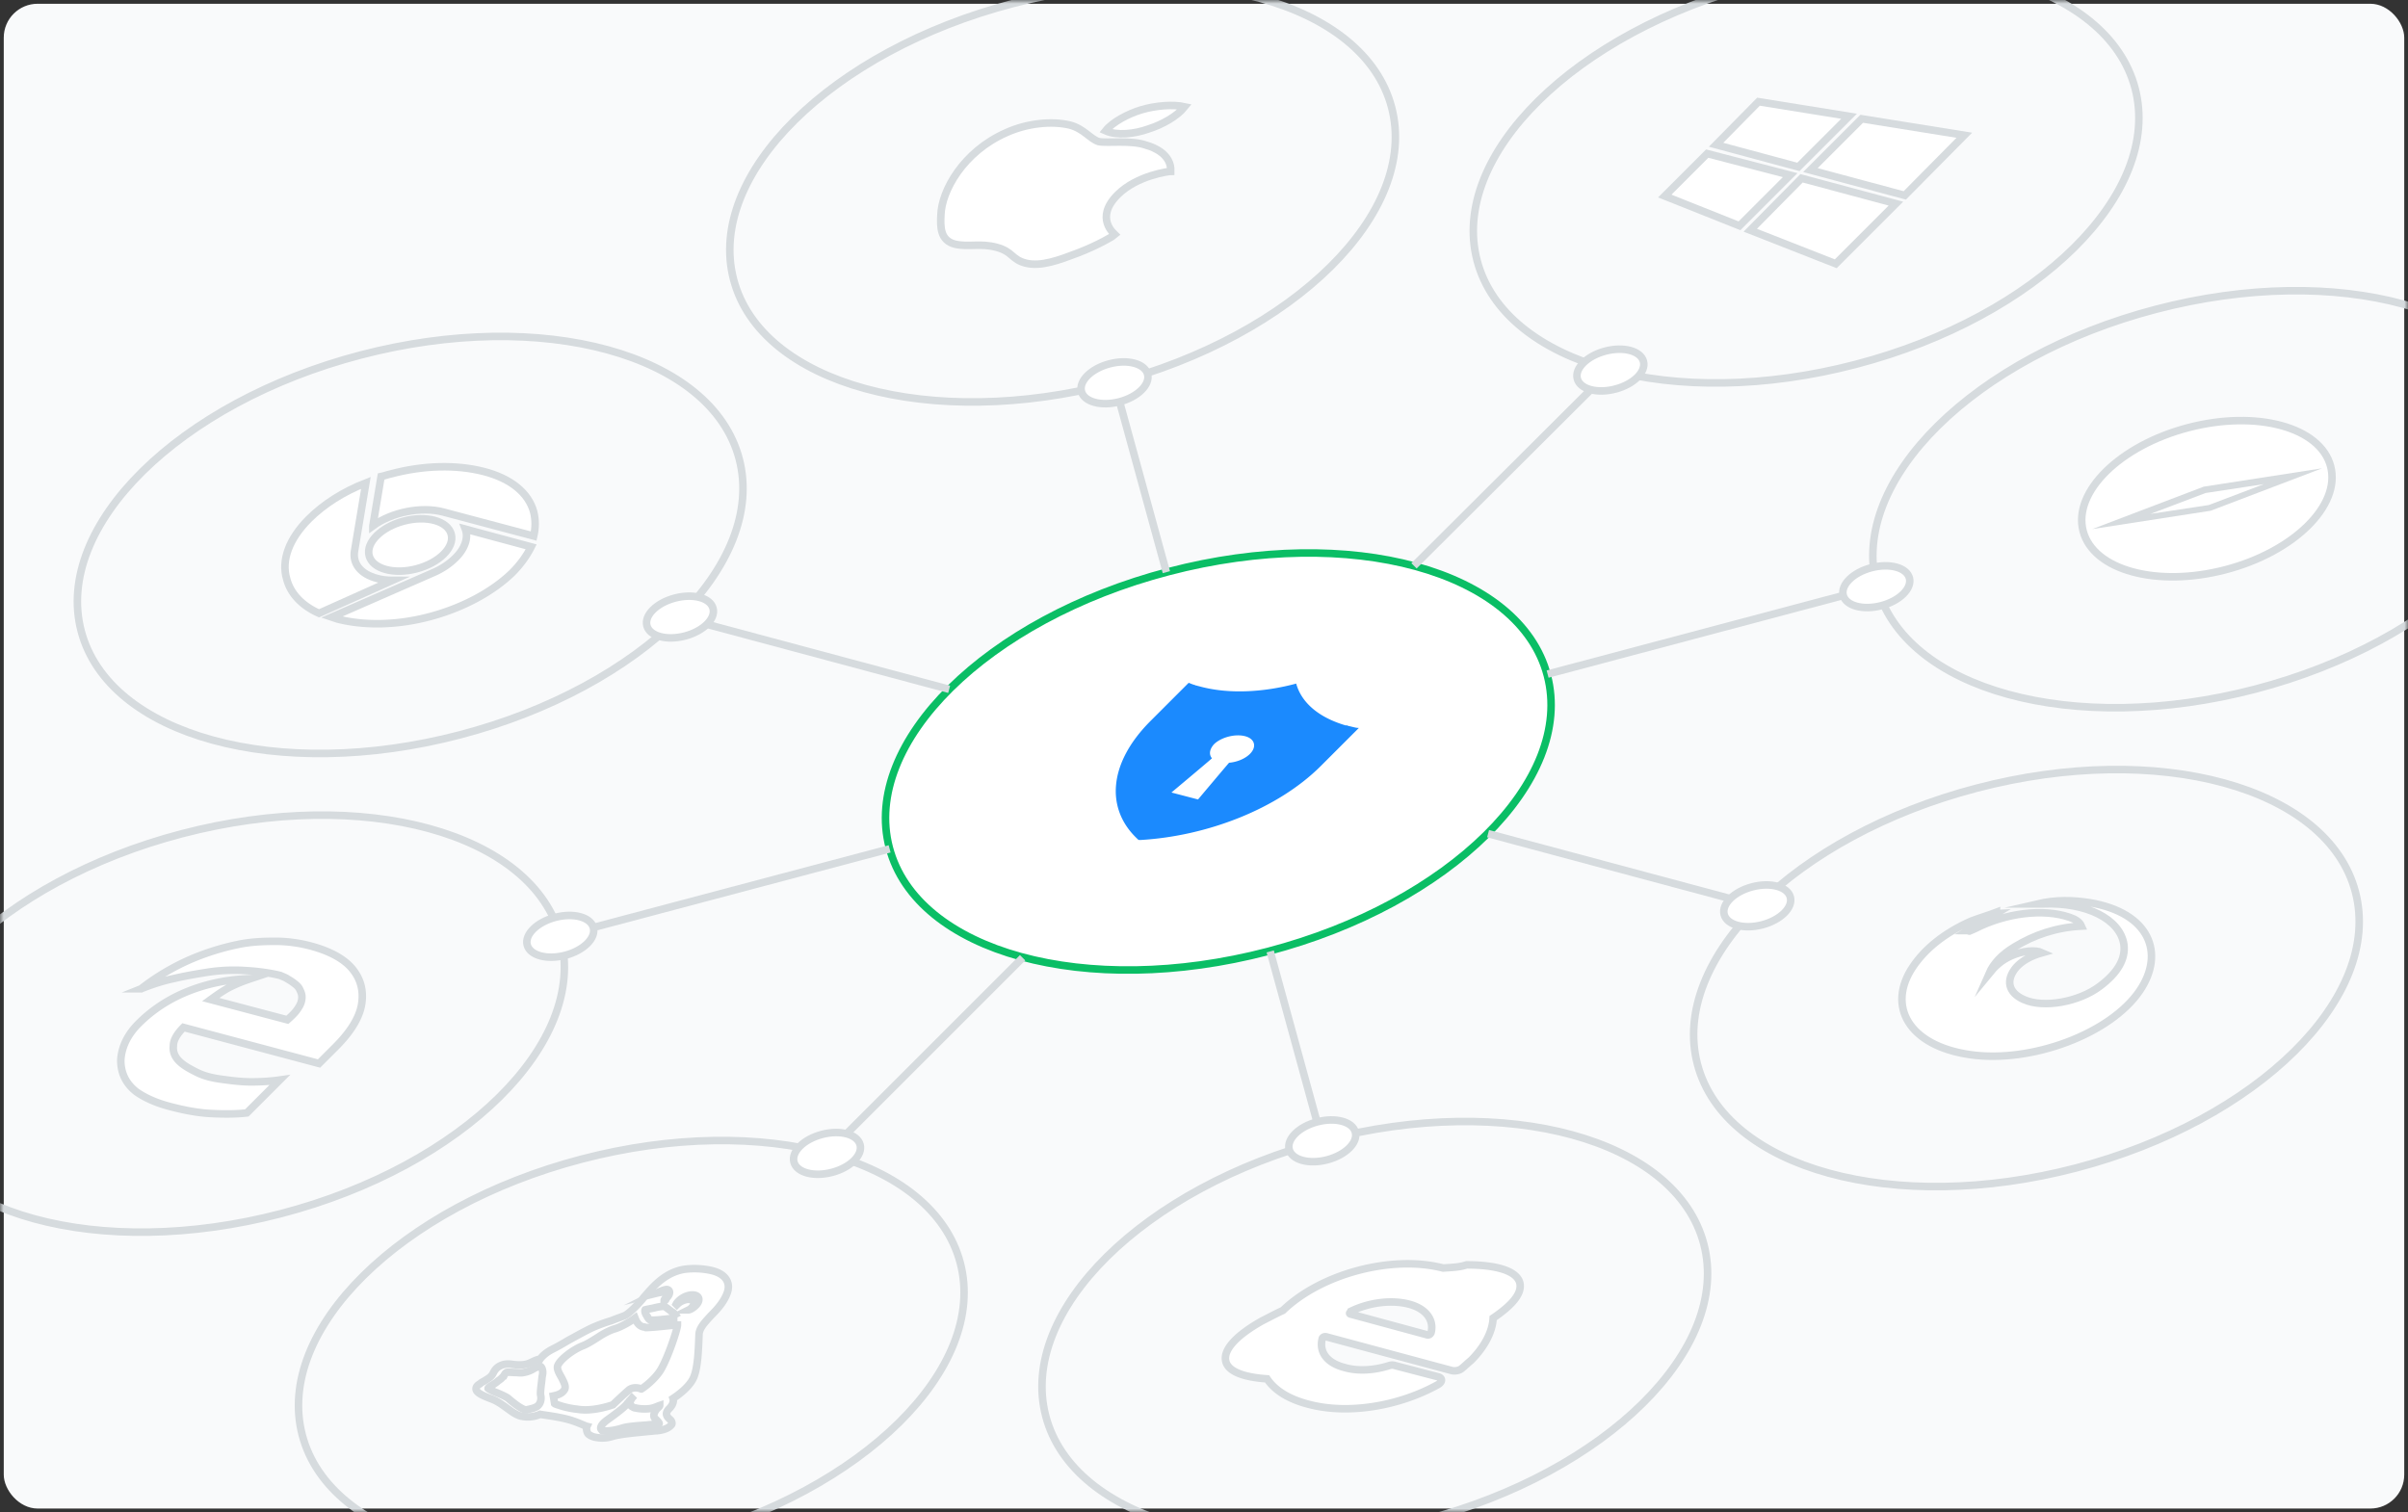 <svg width="320" height="201" fill="none" xmlns="http://www.w3.org/2000/svg">
  <rect width="100%" height="100%" fill="#333333" stroke="none"/>
  <rect x=".5" y=".5" width="319" height="200" rx="4.5" fill="#F9FAFB" />
  <mask id="a" maskUnits="userSpaceOnUse" x="0" y="0" width="320" height="201">
    <rect x=".5" y=".5" width="319" height="200" rx="4.5" fill="#F9FAFB" stroke="#EAEEF1"/>
  </mask>
  <g mask="url(#a)">
    <mask id="b" maskUnits="userSpaceOnUse" x="12" y="19" width="270" height="170">
      <rect x="12.682" y="19.906" width="268.307" height="168.158" rx="4.5" fill="#F9FAFB" stroke="#EAEEF1"/>
    </mask>
    <g clip-path="url(#clip0)">
      <path d="M246.614 48.425c24.149-6.314 40.769-22.734 37.124-36.675-3.645-13.94-26.176-20.122-50.325-13.807-24.148 6.315-40.769 22.735-37.123 36.675 3.645 13.94 26.176 20.122 50.324 13.807zM147.811 50.952c24.148-6.315 40.769-22.735 37.124-36.675C181.289.337 158.758-5.845 134.61.469c-24.148 6.315-40.77 22.735-37.124 36.676 3.646 13.94 26.177 20.122 50.325 13.807zM61.11 97.672c24.149-6.315 40.77-22.735 37.124-36.675-3.645-13.94-26.176-20.123-50.325-13.808C23.761 53.504 7.14 69.924 10.786 83.864c3.645 13.94 26.176 20.122 50.324 13.808zM37.376 161.294c24.148-6.315 40.77-22.735 37.124-36.675-3.646-13.941-26.177-20.122-50.325-13.808-24.148 6.315-40.77 22.735-37.124 36.675 3.646 13.941 26.177 20.123 50.325 13.808zM90.493 204.542c24.148-6.315 40.769-22.735 37.123-36.675-3.645-13.941-26.176-20.123-50.325-13.808-24.148 6.315-40.769 22.735-37.123 36.675 3.645 13.941 26.176 20.122 50.325 13.808zM189.296 202.015c24.148-6.315 40.769-22.734 37.123-36.675-3.645-13.94-26.176-20.122-50.324-13.807-24.149 6.315-40.769 22.735-37.124 36.675 3.645 13.94 26.176 20.122 50.325 13.807zM275.894 155.235c24.148-6.314 40.769-22.734 37.123-36.675-3.645-13.94-26.176-20.122-50.324-13.807-24.149 6.315-40.77 22.735-37.124 36.675 3.645 13.94 26.176 20.122 50.325 13.807zM299.71 91.592c24.148-6.315 40.769-22.735 37.123-36.675-3.645-13.94-26.176-20.122-50.325-13.808-24.148 6.315-40.769 22.735-37.123 36.675 3.645 13.94 26.176 20.123 50.325 13.808z" stroke="#D6DBDE" stroke-miterlimit="10"/>
      <path d="M270.717 120.144c2.525-.59 4.797-.505 6.985-.169 7.995 1.347 10.015 6.733 6.648 11.698-3.871 5.723-14.391 9.678-22.554 8.5-8.163-1.178-11.109-6.48-7.574-11.698 1.599-2.356 4.123-4.46 7.742-6.059 1.094-.421 2.273-.758 3.367-1.178 0 0 0 .084.084.084-1.263.757-2.609 1.599-3.872 2.356.085 0 .085.084.169.084.252-.084.505-.252.757-.336 4.124-2.104 9.089-2.693 12.54-1.515.757.252 1.346.589 1.599 1.178-3.366.168-6.312 1.178-8.921 2.777-1.683 1.01-2.777 2.188-3.366 3.535.757-.926 1.599-1.767 2.945-2.356 1.515-.674 3.198-.842 4.124-.421-1.515.421-2.693 1.094-3.45 1.935-1.431 1.684-1.095 3.367 1.009 4.293 2.609 1.178 7.322.336 10.099-1.768 2.357-1.767 3.451-3.619 3.198-5.554-.504-3.367-4.965-5.639-10.772-5.386h-.757zM233.687 13.515l-5.638 5.723 10.94 2.945 6.733-6.732-12.035-1.936zM247.405 15.787l-6.817 6.817 12.54 3.366 7.911-7.995-13.634-2.188zM239.41 23.698l-6.817 6.901 11.361 4.46 7.995-7.995-12.539-3.366zM226.87 20.416l-5.638 5.638 9.93 3.956 6.733-6.733-11.025-2.861zM295.743 75.727c9.084-2.375 15.342-8.53 13.978-13.746-1.364-5.216-9.834-7.52-18.918-5.144-9.083 2.375-15.341 8.53-13.977 13.746 1.364 5.217 9.834 7.52 18.917 5.144z" fill="#fff" stroke="#D6DBDE" stroke-miterlimit="10"/>
      <path d="M300.846 64.347l-7.322 2.777-7.743 1.178 7.322-2.777 7.743-1.178zm7.742-2.104l-15.738 2.44-14.811 5.639 15.737-2.44 14.812-5.64z" fill="#D6DBDE"/>
      <path d="M148.519 25.886c2.609-2.609 6.901-3.114 7.069-3.114.084-2.272-2.272-3.198-3.198-3.45-2.02-.758-5.302-.253-6.396-.505-1.094-.337-1.936-1.683-3.787-2.188-2.441-.59-5.723-.253-8.5 1.01-5.723 2.524-8.584 7.742-8.669 10.94-.084 1.6-.084 3.366 1.852 3.871 1.851.421 3.366-.168 5.554.421 2.189.59 1.936 1.6 3.872 2.104 2.02.505 4.46-.42 6.901-1.346 2.861-1.094 4.881-2.357 4.965-2.44-.084-.085-2.777-2.189.337-5.303zM152.642 17.134c1.852-.59 3.788-1.684 4.797-2.946-1.514-.337-3.871-.168-5.806.42-1.684.506-3.788 1.6-4.713 2.778 1.515.673 3.871.42 5.722-.252zM55.34 75.606c3.013-.788 5.084-2.848 4.625-4.602-.458-1.754-3.272-2.537-6.285-1.75-3.013.789-5.084 2.85-4.625 4.603.458 1.754 3.273 2.537 6.285 1.749z" fill="#fff" stroke="#D6DBDE" stroke-miterlimit="10"/>
      <path d="M49.549 69.901c2.524-1.852 6.48-2.609 9.341-1.852l12.035 3.198c.252-1.094.252-2.188 0-3.198-.673-2.524-3.03-4.46-6.649-5.386-3.618-.925-7.995-.841-12.371.337-.42.084-.842.252-1.262.337L49.549 69.9z" fill="#fff" stroke="#D6DBDE" stroke-miterlimit="10"/>
      <path d="M52.157 77.139c-.673 0-1.43-.084-2.02-.253-2.272-.589-3.282-2.02-3.029-3.619l1.515-9.089c-3.03 1.178-5.639 2.862-7.574 4.797-2.61 2.61-3.703 5.47-2.946 7.995.505 1.936 2.02 3.535 4.292 4.545l9.762-4.376z" fill="#fff" stroke="#D6DBDE" stroke-miterlimit="10"/>
      <path d="M61.836 70.322c.42 1.094 0 2.525-1.263 3.787-.841.842-1.851 1.515-3.03 2.02l-13.465 5.89c.253.085.505.17.758.253 3.619.926 7.995.842 12.371-.336 4.376-1.179 8.248-3.283 10.857-5.807 1.094-1.094 1.935-2.273 2.524-3.45l-8.752-2.357zM18.747 131.421a29.559 29.559 0 013.787-2.525 30.004 30.004 0 014.376-2.02 32.958 32.958 0 014.713-1.346c1.599-.337 3.198-.421 4.965-.421 1.683 0 3.367.252 4.881.673 2.44.673 4.292 1.683 5.386 3.03 1.095 1.346 1.515 2.945 1.179 4.797-.337 1.767-1.515 3.619-3.45 5.554l-2.189 2.188-18.01-4.797c-.841.842-1.346 1.684-1.346 2.441-.085.757.168 1.431.757 2.02.59.589 1.347 1.01 2.357 1.515 1.01.505 2.103.757 3.366.925 1.262.169 2.525.337 3.871.337 1.347 0 2.609-.084 3.787-.252l-4.376 4.376c-1.43.168-3.03.168-4.713.084-1.767-.084-3.535-.421-5.47-.926-1.936-.505-3.366-1.178-4.46-1.935-1.431-1.094-2.105-2.525-2.105-4.208.085-1.683.842-3.367 2.357-4.881 1.851-1.852 4.04-3.283 6.564-4.293 2.525-1.009 5.302-1.599 8.332-1.683-1.01.337-1.851.674-2.693 1.094-.842.421-1.683 1.01-2.609 1.683l10.183 2.694c.673-.59 1.178-1.095 1.515-1.684.337-.505.42-1.01.42-1.346 0-.421-.167-.758-.336-1.094-.168-.337-.505-.589-.841-.842-.337-.252-.674-.421-.926-.589-.337-.168-.59-.252-.758-.337l-.336-.084c-1.515-.336-3.03-.505-4.629-.589-1.599-.084-3.198 0-4.797.253-1.599.252-3.03.505-4.46.841-1.6.337-3.03.842-4.293 1.347zM167.707 182.084c-.589-1.683-.252-3.619.926-5.47-4.629 2.609-5.134 4.797-.926 5.47zM194.638 169.629c2.019 1.094 3.198 2.524 3.619 4.292 3.618-2.862 1.346-4.208-3.619-4.292z" fill="#fff" stroke="#D6DBDE" stroke-miterlimit="10"/>
      <path fill-rule="evenodd" clip-rule="evenodd" d="M170.484 174.173c5.05-4.881 14.475-7.406 21.292-5.638.208-.016.412-.029.615-.042.863-.055 1.681-.106 2.499-.379 4.124 0 6.649.841 7.069 2.356.421 1.599-1.43 3.282-3.534 4.713-.084 1.767-1.094 3.787-2.946 5.639-.21.168-.421.357-.631.547-.21.189-.421.379-.631.547-.337.252-.842.336-1.263.252l-16.579-4.46c-.505-.168-.673.168-.673.252-.421 1.768.673 3.198 2.946 3.788 1.683.504 3.871.42 5.975-.253.252-.084.505-.084.757 0l5.807 1.515c.505.168.505.673-.084 1.01-5.134 2.861-11.95 4.039-17.252 2.609-2.609-.674-4.461-1.852-5.471-3.367-2.524-.168-5.049-.757-5.47-2.272-.421-1.515 1.262-3.45 4.881-5.47.275-.137.558-.284.848-.433.598-.309 1.221-.63 1.845-.914zm9.089.505l9.931 2.693c.421.169.589-.084.673-.252.421-1.683-.673-3.198-2.945-3.787s-5.218-.253-7.659.925c0 .024-.039.061-.085.104-.119.109-.278.257.085.317z" fill="#fff"/>
      <path d="M191.776 168.535l-.125.484.08.021.084-.007-.039-.498zm-21.292 5.638l.207.455.079-.035.062-.06-.348-.36zm21.907-5.68l.031.499-.031-.499zm2.499-.379v-.5h-.081l-.077.025.158.475zm7.069 2.356l.484-.127-.002-.007-.482.134zm-3.534 4.713l-.281-.413-.207.14-.012.249.5.024zm-2.946 5.639l.313.39.021-.017.02-.02-.354-.353zm-.631.547l.335.371-.335-.371zm-.631.547l.3.4.006-.005.006-.005-.312-.39zm-1.263.252l-.129.483.015.004.016.004.098-.491zm-16.579-4.46l-.158.474.014.005.014.004.13-.483zm-.673.252l.486.116.014-.057v-.059h-.5zm2.946 3.788l.143-.479-.009-.003-.009-.002-.125.484zm5.975-.253l.152.476.006-.002-.158-.474zm.757 0l-.158.474.016.006.016.004.126-.484zm5.807 1.515l.158-.474-.016-.006-.016-.004-.126.484zm-.084 1.01l.243.437.005-.003-.248-.434zm-17.252 2.609l.13-.483-.006-.001-.124.484zm-5.471-3.367l.416-.277-.136-.205-.246-.017-.034.499zm-5.47-2.272l-.482.134.482-.134zm4.881-5.47l-.223-.447-.011.005-.01.005.244.437zm.848-.433l-.229-.444.229.444zm20.865 2.284l.186-.464-.027-.011-.028-.007-.131.482zm-9.931-2.693l.131-.482-.024-.007-.024-.004-.083.493zm10.604 2.441l.448.223.024-.049.013-.053-.485-.121zm-2.945-3.787l-.126.484.126-.484zm-7.659.925l-.217-.45-.283.137v.313h.5zm-.085.104l.339.366-.339-.366zm12.414-6.31c-3.511-.911-7.662-.71-11.563.327-3.901 1.036-7.603 2.923-10.202 5.436l.695.719c2.449-2.368 5.986-4.185 9.764-5.189 3.778-1.004 7.749-1.182 11.055-.325l.251-.968zm.457-.057c-.202.013-.41.026-.621.042l.077.997c.203-.016.404-.028.607-.041l-.063-.998zm2.373-.355c-.747.249-1.5.3-2.373.355l.063.998c.853-.054 1.737-.107 2.626-.404l-.316-.949zm7.709 2.697c-.278-1-1.217-1.669-2.469-2.086-1.272-.424-2.994-.636-5.082-.636v1c2.036 0 3.638.209 4.765.584 1.146.382 1.68.892 1.823 1.406l.963-.268zm-3.735 5.261c1.063-.723 2.097-1.532 2.815-2.385.709-.842 1.195-1.831.922-2.869l-.967.255c.148.561-.082 1.213-.72 1.97-.628.746-1.572 1.494-2.612 2.202l.562.827zm-2.873 5.578c1.906-1.906 2.999-4.037 3.091-5.968l-.999-.048c-.076 1.604-1.003 3.513-2.799 5.309l.707.707zm-.65.565c.212-.191.412-.37.609-.528l-.625-.781c-.224.179-.445.379-.653.566l.669.743zm-.654.566c.224-.179.445-.378.654-.566l-.669-.743c-.213.191-.412.371-.609.528l.624.781zm-1.673.353c.535.106 1.191.009 1.661-.343l-.6-.8c-.203.152-.557.223-.864.162l-.197.981zm-16.611-4.468l16.58 4.46.259-.966-16.579-4.46-.26.966zm-.043-.231a.398.398 0 01-.017.115c-.006.018-.012.03-.016.038a.115.115 0 01-.033.036c-.016.011-.028.013-.026.013a.274.274 0 01.107.02l.316-.948c-.374-.125-.713-.085-.97.096a.88.88 0 00-.259.281.707.707 0 00-.102.349h1zm2.571 3.304c-1.066-.277-1.796-.736-2.213-1.274-.406-.525-.549-1.167-.372-1.914l-.972-.231c-.243 1.02-.05 1.977.554 2.757.593.766 1.546 1.317 2.752 1.63l.251-.968zm5.697-.245c-2.03.65-4.113.719-5.679.25l-.287.957c1.8.54 4.094.442 6.271-.255l-.305-.952zm1.068.002a1.657 1.657 0 00-1.073 0l.316.948c.15-.05.291-.05.441 0l.316-.948zm5.775 1.505l-5.807-1.515-.252.968 5.807 1.515.252-.968zm.038 1.928c.368-.21.68-.546.704-.975.026-.481-.314-.812-.71-.943l-.316.948c.057.019.063.036.052.022a.13.13 0 01-.025-.082c.002-.026.01-.02-.016.015a.655.655 0 01-.185.147l.496.868zm-17.631 2.657c5.45 1.471 12.401.258 17.626-2.654l-.486-.874c-5.042 2.81-11.725 3.954-16.879 2.563l-.261.965zm-5.756-3.571c1.101 1.651 3.08 2.881 5.762 3.573l.249-.968c-2.536-.655-4.26-1.781-5.179-3.16l-.832.555zm-5.536-2.416c.279 1.002 1.221 1.606 2.26 1.978 1.062.38 2.377.574 3.659.659l.067-.998c-1.243-.082-2.453-.267-3.389-.603-.961-.343-1.491-.791-1.633-1.304l-.964.268zm5.119-6.041c-1.832 1.023-3.212 2.044-4.085 3.03-.865.975-1.312 2.011-1.034 3.011l.964-.268c-.143-.515.042-1.204.818-2.08.767-.866 2.038-1.823 3.825-2.82l-.488-.873zm.863-.44c-.291.149-.571.294-.842.43l.447.894c.278-.139.564-.287.853-.436l-.458-.888zm1.867-.925c-.637.29-1.271.617-1.867.925l.458.888c.6-.309 1.213-.625 1.823-.903l-.414-.91zm19.358 3.171l-9.931-2.693-.261.965 9.93 2.693.262-.965zm.095.006a.853.853 0 01-.031.054c-.007.009-.004.002.011-.006a.096.096 0 01.027-.012.08.08 0 01.021-.004c.007 0-.013.002-.068-.02l-.372.929c.323.129.639.124.906-.036.234-.14.35-.356.401-.458l-.895-.447zm-2.624-3.079c1.059.274 1.791.751 2.211 1.302.412.541.549 1.184.375 1.88l.97.242c.247-.987.048-1.943-.55-2.728-.59-.775-1.541-1.35-2.755-1.664l-.251.968zm-7.315.892c2.347-1.134 5.171-1.448 7.315-.892l.251-.968c-2.4-.623-5.467-.264-8.001.959l.435.901zm.036.019c.018-.016.058-.053.093-.091a.546.546 0 00.153-.379h-1a.462.462 0 01.103-.289l-.028.026.679.733zm-.171-.542c-.069-.011-.038-.017.021.024a.396.396 0 01.131.159.433.433 0 01.036.248.365.365 0 01-.059.15l-.005.007.012-.012.035-.034-.679-.733c-.025.023-.08.073-.128.129a.685.685 0 00-.164.337.568.568 0 00.047.332c.051.111.13.186.2.236a.94.94 0 00.388.143l.165-.986z" fill="#D6DBDE"/>
      <path d="M89.019 188.649c-.59-.505-.59-.926-.084-1.431.589-.589.589-1.094.505-1.347.505-.336 2.103-1.43 2.693-2.693.589-1.262.673-3.534.757-5.723 0-.925.757-1.683 1.6-2.608.84-.842 1.766-1.852 2.187-3.114.421-1.347-.337-2.441-2.104-2.862a10.307 10.307 0 00-3.619-.168c-2.608.421-4.207 2.356-5.302 3.619-.168.168-.252.336-.42.505-1.094 1.262-1.852 1.851-2.189 2.02-.168.084-.925.336-1.767.673-.841.252-1.767.589-2.525.926-.925.42-2.104 1.094-3.198 1.683-.841.505-1.599.925-2.103 1.178-1.01.505-1.515 1.094-1.684 1.346-.252 0-.673.169-1.178.421-.673.337-1.346.421-2.609.253-.589-.084-1.094 0-1.43.168-.59.253-.842.673-1.01 1.01-.253.505-.59.673-1.263 1.094-.168.084-.336.168-.505.337-.336.168-.505.42-.505.589-.084.589 1.01 1.01 2.104 1.43.673.253 1.263.674 1.852 1.094.589.421 1.094.842 1.767 1.095.084 0 .168.084.337.084 1.094.252 2.104-.084 2.44-.253.421.084 1.936.253 3.367.589 1.43.337 2.524.926 2.861 1.01-.084.169-.084.674.168 1.01.169.168.505.337.842.421.42.084 1.262.252 2.356-.084 1.094-.337 3.282-.505 4.882-.673.336 0 .673-.085 1.01-.085.925-.084 1.598-.336 1.935-.757.168-.084.168-.505-.168-.757z" fill="#fff" stroke="#D6DBDE" stroke-miterlimit="10"/>
      <path d="M74.964 184.777c.337-.421 0-1.01-.336-1.683-.337-.589-.674-1.178-.505-1.599.336-.842 2.02-2.104 3.282-2.609.673-.252 1.43-.757 2.104-1.178.757-.505 1.599-.926 2.188-1.094.842-.253 2.02-.926 2.693-1.431.168.421.42 1.01 1.094 1.178.084 0 .169 0 .337.085.505 0 1.43-.085 2.272-.169.757-.084 1.683-.168 1.936-.168 0 .589-1.515 5.134-2.525 6.396-.757 1.01-1.852 1.851-2.272 2.104-.084 0-.169-.084-.253-.084-.673-.169-1.094 0-1.346.168-.505.421-1.852 1.683-2.188 2.02-.505.168-2.778.926-4.713.589a11.585 11.585 0 01-2.104-.421c-.505-.168-.842-.252-.926-.336l-.168-1.01c.42-.085 1.094-.253 1.43-.758zM88.346 172.827h-.085c0-.084.085-.084.085-.169.336-.42.252-.841-.169-.925h-.084c-.252 0-.926.168-.926.168s1.178-.589 1.515-.505c.42.084.42.673-.168 1.178 0 .169-.084.253-.168.253zM91.543 174.089a1.16 1.16 0 00.337-.252c.505-.505.42-.926-.084-1.094-.505-.169-1.347.168-1.767.589l-.084.084-.085-.084c.085-.169.169-.253.337-.421.59-.589 1.515-.926 2.188-.758.59.169.673.758.084 1.347-.252.252-.589.505-.925.589zM90.029 175.099s-.084 0-.337.084c-.168 0-.337 0-.589.084h-.168c-.674.084-2.104.253-2.44.169-.17 0-.253-.085-.422-.337 0-.084-.084-.084-.084-.168-.252-.337-.337-.674-.252-.842.252-.084.841-.168 1.178-.252.673-.169 1.262-.253 1.43-.169.169.084.59.421.926.674.169.084.253.168.337.252.337.337.42.505.42.505zM80.687 188.733c.926-.674 2.104-1.515 2.61-2.104.083-.169.252-.253.336-.421.252-.253.589-.673.673-.758-.337.337-.842 1.01-.42 1.431.168.084.336.253.588.253.674.168 1.768.168 2.273 0 .336-.085.673-.253.925-.337 0 .084-.084.168-.168.252-.505.421-.842 1.179-.42 1.515l.083.084c.169.169.505.505.421.59h-.084c-.253.084-.926.084-1.599.168-1.178.084-2.525.168-3.282.421-1.094.336-2.104.42-2.525.336-.084 0-.084 0-.084-.084-.337-.168-.253-.673.673-1.346zM66.97 182.842c.083-.169.168-.337.336-.421.084-.084.841 0 1.094 0 .42 0 .841.084 1.178 0a3.723 3.723 0 001.347-.505c.252-.168.589-.253.757-.337h.084c.253.084.421.589.337 1.094 0 .084-.084.337-.084.589-.085.758-.253 1.852-.169 2.188.085.337.085 1.01-.42 1.431-.421.337-1.263.421-1.431.505h-.168c-.674-.168-1.684-1.01-2.189-1.431l-.084-.084c-.336-.252-.925-.505-1.515-.757-.505-.168-1.094-.505-1.178-.589 0-.084.337-.337.674-.505.252-.169.504-.337.673-.505.42-.253.589-.505.757-.673z" fill="#fff" stroke="#D6DBDE" stroke-miterlimit="10"/>
      <path d="M168.502 126.454c24.148-6.315 40.769-22.735 37.124-36.675-3.646-13.94-26.177-20.123-50.325-13.808-24.148 6.315-40.769 22.735-37.124 36.675 3.646 13.94 26.177 20.122 50.325 13.808z" fill="#fff" stroke="#0ABE65" stroke-miterlimit="10"/>
      <path d="M155.672 105.332s4.629-3.872 5.386-4.545c-.42-.505-.336-1.178.253-1.851.926-.926 2.777-1.431 4.124-1.094 1.346.336 1.599 1.43.673 2.356-.673.673-1.767 1.094-2.777 1.178-.589.674-4.124 4.881-4.124 4.881l-3.535-.925zm23.565-8.837c-.085 0-.169-.084-.253-.084h-.168c-3.703-1.094-5.891-3.114-6.565-5.555-4.376 1.179-9.089 1.431-12.96.337-.084 0-.252-.084-.337-.084-.084 0-.168-.084-.252-.084a5.735 5.735 0 01-.673-.253h-.085l-5.049 5.05c-5.639 5.638-5.975 11.698-1.767 15.653l.084.084s.084.085.168.085h.168c8.837-.505 18.263-4.124 23.986-9.847l5.049-5.05h-.084c-.337 0-.842-.168-1.262-.252z" fill="#1B8AFE"/>
      <path d="M213.994 49.198l-26.089 26.005M148.098 50.881l6.901 25.164M90.365 82.02l35.768 9.594M74.46 124.436l43.762-11.614M109.89 153.302l26.005-26.005M175.702 151.619l-6.901-25.164M233.519 120.396l-35.768-9.594M249.341 77.98l-43.679 11.614" stroke="#D6DBDE" stroke-miterlimit="10"/>
      <path d="M214.663 51.71c2.429-.634 4.102-2.28 3.737-3.673-.364-1.394-2.628-2.01-5.057-1.375-2.428.635-4.101 2.28-3.736 3.674.364 1.394 2.628 2.01 5.056 1.375zM148.768 53.402c2.428-.635 4.101-2.28 3.737-3.674-.365-1.394-2.629-2.01-5.057-1.374-2.429.635-4.102 2.28-3.737 3.674.364 1.394 2.628 2.009 5.057 1.374zM91.021 84.534c2.429-.635 4.102-2.28 3.737-3.674-.364-1.394-2.628-2.009-5.057-1.374-2.428.635-4.101 2.28-3.736 3.674.364 1.394 2.628 2.01 5.056 1.374zM75.117 126.97c2.428-.635 4.102-2.279 3.737-3.674-.365-1.394-2.629-2.009-5.057-1.374-2.428.635-4.101 2.28-3.737 3.674.365 1.394 2.629 2.009 5.057 1.374zM110.562 155.822c2.429-.635 4.102-2.28 3.737-3.674-.364-1.394-2.628-2.009-5.057-1.374-2.428.635-4.101 2.28-3.736 3.674.364 1.394 2.628 2.009 5.056 1.374zM176.377 154.152c2.428-.635 4.101-2.28 3.737-3.674-.365-1.394-2.629-2.009-5.057-1.374-2.429.635-4.102 2.28-3.737 3.674.365 1.394 2.629 2.009 5.057 1.374zM234.183 122.917c2.428-.635 4.101-2.28 3.737-3.674-.365-1.394-2.629-2.009-5.057-1.374-2.428.635-4.101 2.28-3.737 3.674.365 1.394 2.629 2.009 5.057 1.374zM250.006 80.502c2.428-.634 4.101-2.28 3.737-3.673-.365-1.394-2.629-2.01-5.057-1.375-2.428.635-4.101 2.28-3.737 3.674.365 1.394 2.629 2.01 5.057 1.374z" fill="#fff" stroke="#D6DBDE" stroke-miterlimit="10"/>
    </g>
  </g>
  <defs>
    <clipPath id="clip0">
      <path fill="#fff" d="M-13.907-5h351.614v212.5H-13.907z"/>
    </clipPath>
  </defs>
</svg>
